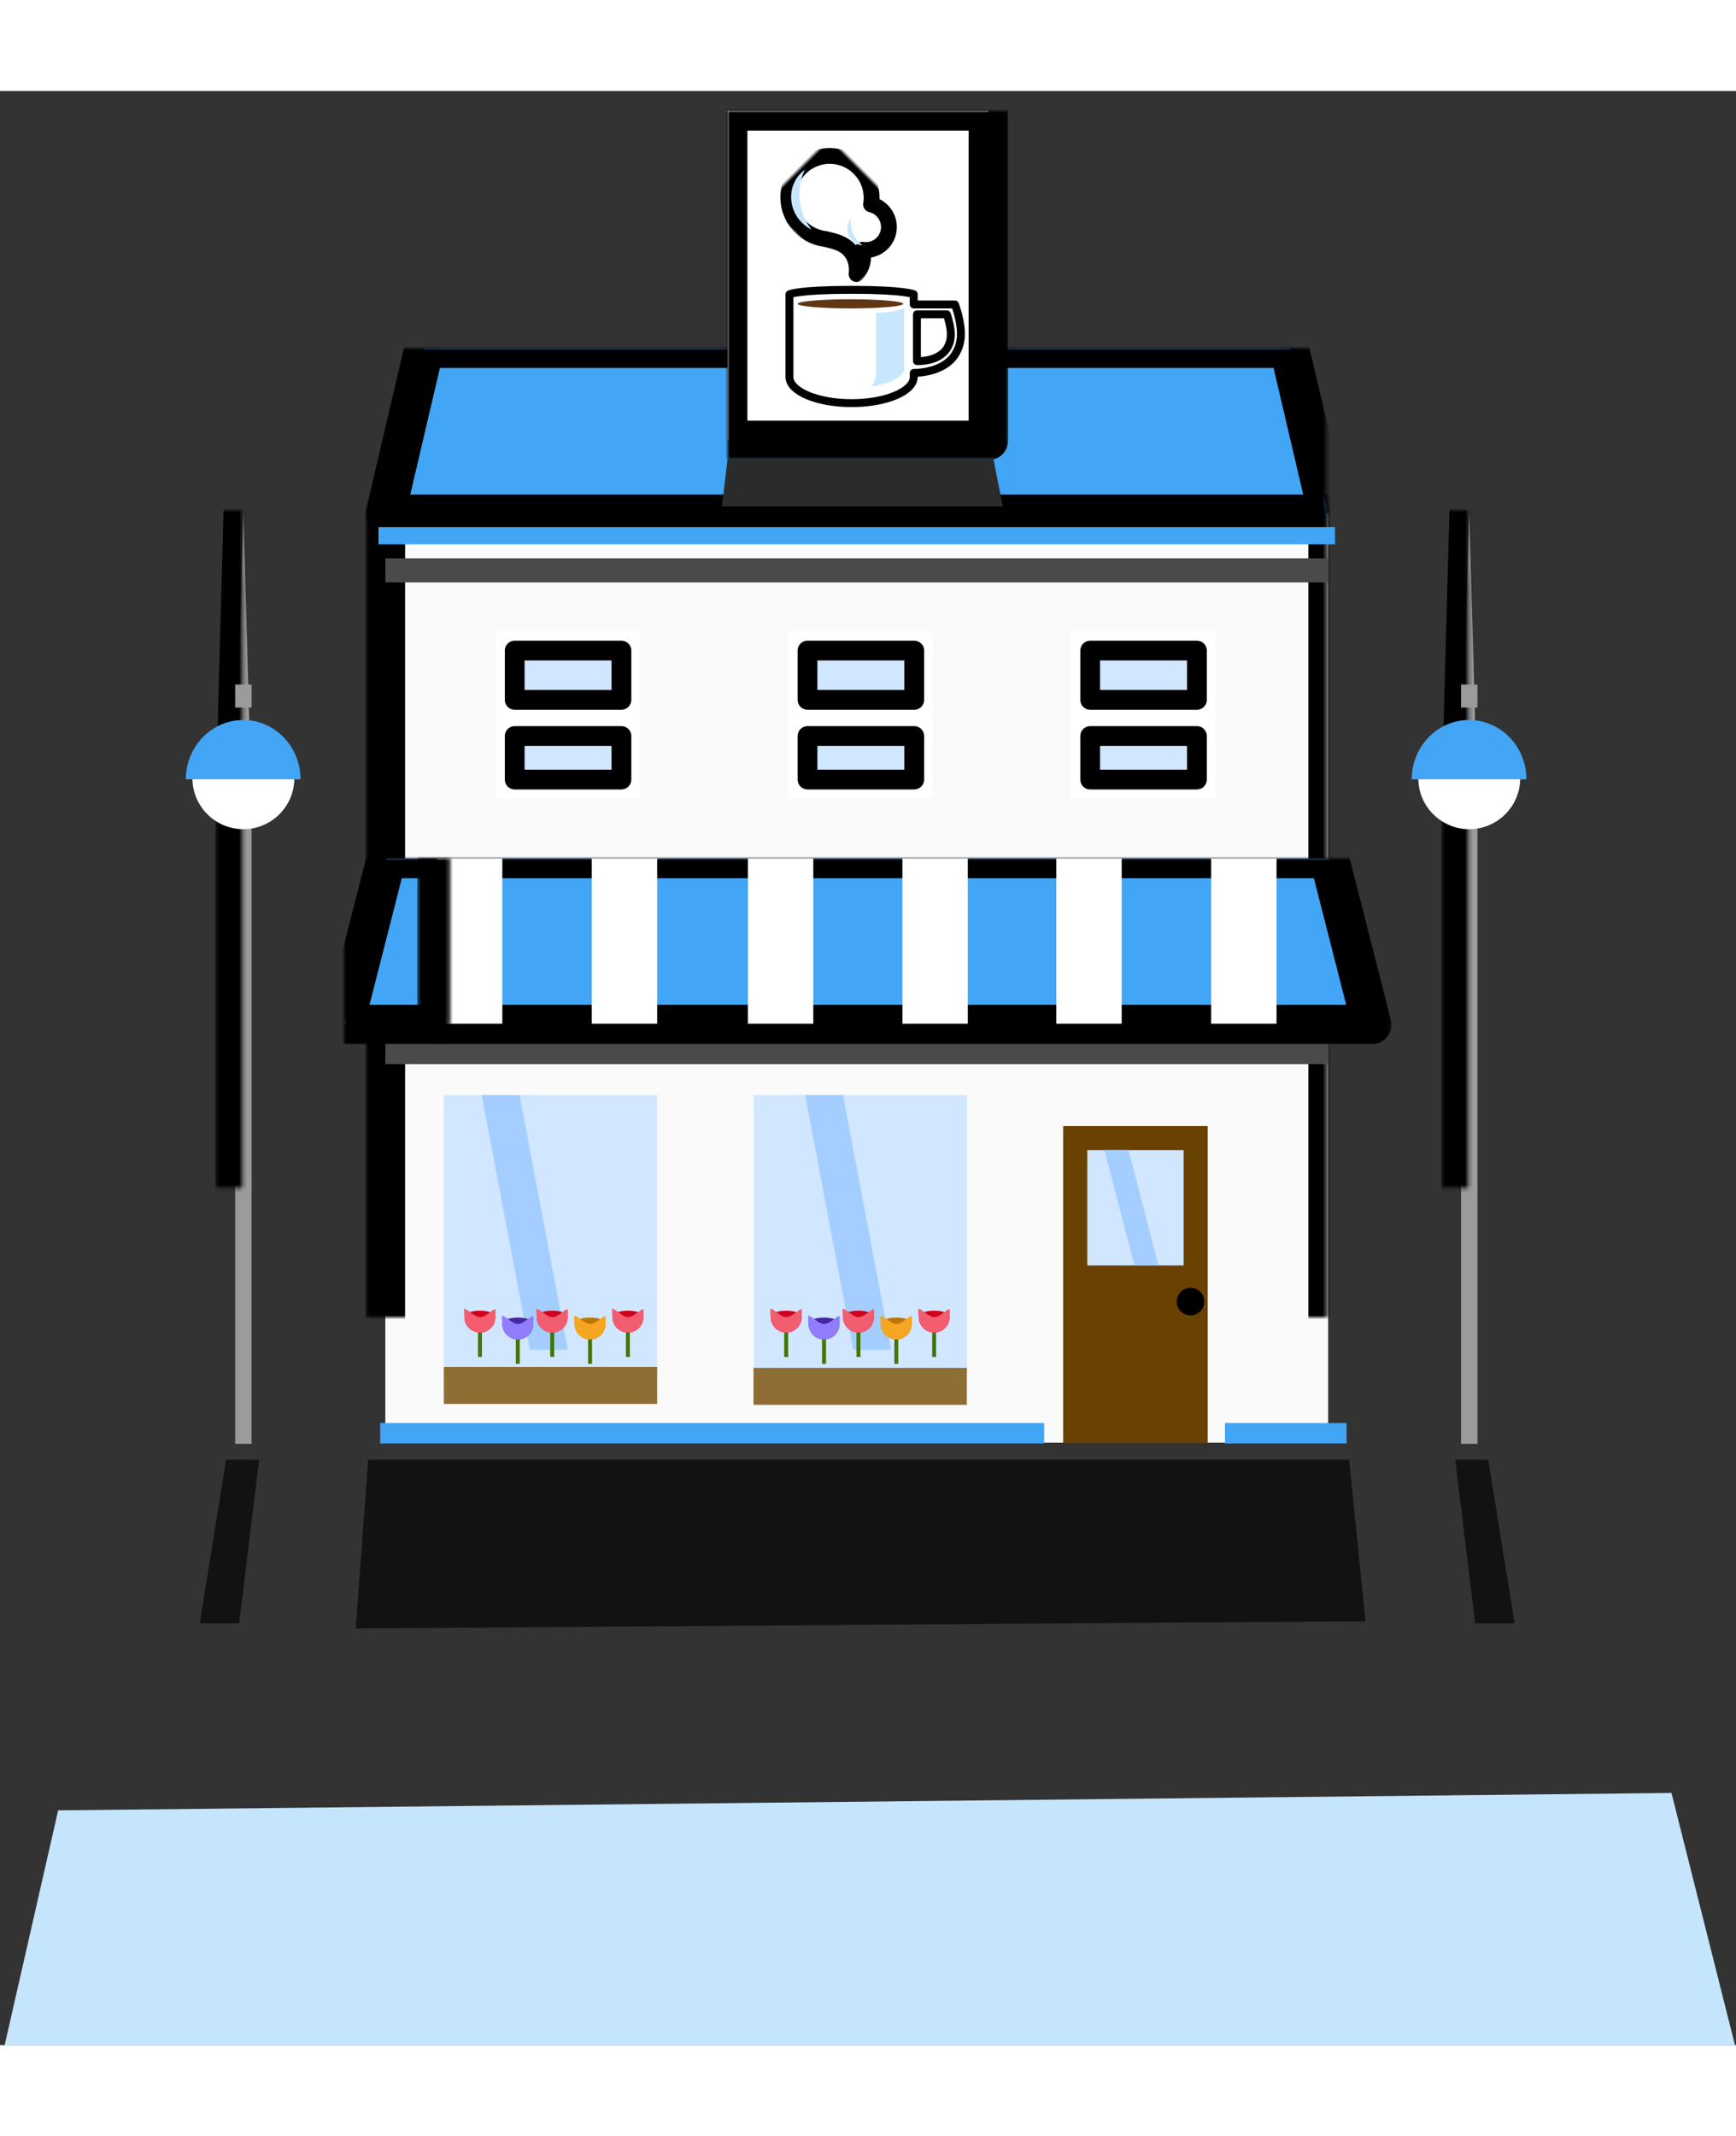<?xml version="1.0" encoding="UTF-8"?>
<svg width="239px" height="294px" viewBox="0 0 439 494" version="1.1" xmlns="http://www.w3.org/2000/svg" xmlns:xlink="http://www.w3.org/1999/xlink">
    <rect x="0" y="0" width="439" height="494" fill="#333333" stroke="none"/>
    <!-- Generator: Sketch 42 (36781) - http://www.bohemiancoding.com/sketch -->
    <title>Group 10</title>
    <desc>Created with Sketch.</desc>
    <defs>
        <path d="M1.496,383.644 C1.496,374.253 9.101,366.64 18.497,366.64 L416.062,366.64 C425.452,366.64 433.063,374.249 433.063,383.647 L433.063,409.471 C433.063,418.864 425.458,426.551 416.062,426.639 L18.497,430.402 C9.108,430.491 1.496,422.947 1.496,413.559 L1.496,383.644 Z" id="path-1"></path>
        <mask id="mask-2" maskContentUnits="userSpaceOnUse" maskUnits="objectBoundingBox" x="0" y="0" width="431.567" height="63.763" fill="white">
            <use xlink:href="#path-1"></use>
        </mask>
        <path d="M34.482,281.959 C37.711,273.145 47.934,266 57.326,266 L376.674,266 C386.062,266 396.287,273.14 399.518,281.959 L432.154,371.041 C435.382,379.855 430.398,387 420.994,387 L13.006,387 C3.614,387 -1.384,379.86 1.846,371.041 L34.482,281.959 Z" id="path-3"></path>
        <mask id="mask-4" maskContentUnits="userSpaceOnUse" maskUnits="objectBoundingBox" x="0" y="0" width="432.273" height="121" fill="white">
            <use xlink:href="#path-3"></use>
        </mask>
        <rect id="path-5" x="10.442" y="41.766" width="238.42" height="234.934"></rect>
        <mask id="mask-6" maskContentUnits="userSpaceOnUse" maskUnits="objectBoundingBox" x="-5" y="-5" width="248.42" height="244.934">
            <rect x="5.442" y="36.766" width="248.42" height="244.934" fill="white"></rect>
            <use xlink:href="#path-5" fill="black"></use>
        </mask>
        <rect id="path-7" x="187.951" y="202.739" width="24.364" height="29.149"></rect>
        <mask id="mask-8" maskContentUnits="userSpaceOnUse" maskUnits="objectBoundingBox" x="-5" y="-5" width="34.364" height="39.149">
            <rect x="182.951" y="197.739" width="34.364" height="39.149" fill="white"></rect>
            <use xlink:href="#path-7" fill="black"></use>
        </mask>
        <rect id="path-9" x="181.86" y="196.648" width="36.546" height="80.052"></rect>
        <mask id="mask-10" maskContentUnits="userSpaceOnUse" maskUnits="objectBoundingBox" x="-5" y="-5" width="46.546" height="90.052">
            <rect x="176.86" y="191.648" width="46.546" height="90.052" fill="white"></rect>
            <use xlink:href="#path-9" fill="black"></use>
        </mask>
        <polygon id="path-11" points="249.143 0 259.866 41.993 -2.84217094e-14 41.993 10.723 0"></polygon>
        <mask id="mask-12" maskContentUnits="userSpaceOnUse" maskUnits="objectBoundingBox" x="-5" y="-5" width="269.866" height="51.993">
            <rect x="-5" y="-5" width="269.866" height="51.993" fill="white"></rect>
            <use xlink:href="#path-11" fill="black"></use>
        </mask>
        <rect id="path-13" x="23.494" y="0" width="16.533" height="41.766"></rect>
        <mask id="mask-14" maskContentUnits="userSpaceOnUse" maskUnits="objectBoundingBox" x="-5" y="-5" width="26.533" height="51.766">
            <rect x="18.494" y="-5" width="26.533" height="51.766" fill="white"></rect>
            <use xlink:href="#path-13" fill="black"></use>
        </mask>
        <rect id="path-15" x="62.65" y="0" width="16.533" height="41.766"></rect>
        <mask id="mask-16" maskContentUnits="userSpaceOnUse" maskUnits="objectBoundingBox" x="-5" y="-5" width="26.533" height="51.766">
            <rect x="57.65" y="-5" width="26.533" height="51.766" fill="white"></rect>
            <use xlink:href="#path-15" fill="black"></use>
        </mask>
        <rect id="path-17" x="180.12" y="0" width="16.533" height="41.766"></rect>
        <mask id="mask-18" maskContentUnits="userSpaceOnUse" maskUnits="objectBoundingBox" x="-5" y="-5" width="26.533" height="51.766">
            <rect x="175.12" y="-5" width="26.533" height="51.766" fill="white"></rect>
            <use xlink:href="#path-17" fill="black"></use>
        </mask>
        <rect id="path-19" x="219.277" y="0" width="16.533" height="41.766"></rect>
        <mask id="mask-20" maskContentUnits="userSpaceOnUse" maskUnits="objectBoundingBox" x="-5" y="-5" width="26.533" height="51.766">
            <rect x="214.277" y="-5" width="26.533" height="51.766" fill="white"></rect>
            <use xlink:href="#path-19" fill="black"></use>
        </mask>
        <rect id="path-21" x="102.133" y="0" width="16.533" height="41.766"></rect>
        <mask id="mask-22" maskContentUnits="userSpaceOnUse" maskUnits="objectBoundingBox" x="-5" y="-5" width="26.533" height="51.766">
            <rect x="97.133" y="-5" width="26.533" height="51.766" fill="white"></rect>
            <use xlink:href="#path-21" fill="black"></use>
        </mask>
        <rect id="path-23" x="141.2" y="0" width="16.533" height="41.766"></rect>
        <mask id="mask-24" maskContentUnits="userSpaceOnUse" maskUnits="objectBoundingBox" x="-5" y="-5" width="26.533" height="51.766">
            <rect x="136.2" y="-5" width="26.533" height="51.766" fill="white"></rect>
            <use xlink:href="#path-23" fill="black"></use>
        </mask>
        <polygon id="path-25" points="239.023 -1.5596413e-12 248.862 41.993 10.442 41.993 20.28 -1.5596413e-12"></polygon>
        <mask id="mask-26" maskContentUnits="userSpaceOnUse" maskUnits="objectBoundingBox" x="-5" y="-5" width="248.42" height="51.993">
            <rect x="5.442" y="-5" width="248.42" height="51.993" fill="white"></rect>
            <use xlink:href="#path-25" fill="black"></use>
        </mask>
        <rect id="path-27" x="187.951" y="202.739" width="24.364" height="29.149"></rect>
        <mask id="mask-28" maskContentUnits="userSpaceOnUse" maskUnits="objectBoundingBox" x="-5" y="-5" width="34.364" height="39.149">
            <rect x="182.951" y="197.739" width="34.364" height="39.149" fill="white"></rect>
            <use xlink:href="#path-27" fill="black"></use>
        </mask>
        <rect id="path-29" x="25.234" y="188.817" width="53.949" height="70.48"></rect>
        <mask id="mask-30" maskContentUnits="userSpaceOnUse" maskUnits="objectBoundingBox" x="-5" y="-5" width="63.949" height="80.48">
            <rect x="20.234" y="183.817" width="63.949" height="80.48" fill="white"></rect>
            <use xlink:href="#path-29" fill="black"></use>
        </mask>
        <rect id="path-31" x="103.547" y="188.817" width="53.949" height="70.48"></rect>
        <mask id="mask-32" maskContentUnits="userSpaceOnUse" maskUnits="objectBoundingBox" x="-5" y="-5" width="63.949" height="80.48">
            <rect x="98.547" y="183.817" width="63.949" height="80.48" fill="white"></rect>
            <use xlink:href="#path-31" fill="black"></use>
        </mask>
        <rect id="path-33" x="103.547" y="257.784" width="53.949" height="9.345"></rect>
        <mask id="mask-34" maskContentUnits="userSpaceOnUse" maskUnits="objectBoundingBox" x="-5" y="-5" width="63.949" height="19.345">
            <rect x="98.547" y="252.784" width="63.949" height="19.345" fill="white"></rect>
            <use xlink:href="#path-33" fill="black"></use>
        </mask>
        <rect id="path-35" x="38.236" y="71.46" width="36.546" height="42.377"></rect>
        <mask id="mask-36" maskContentUnits="userSpaceOnUse" maskUnits="objectBoundingBox" x="-5" y="-5" width="46.546" height="52.377">
            <rect x="33.236" y="66.46" width="46.546" height="52.377" fill="white"></rect>
            <use xlink:href="#path-35" fill="black"></use>
        </mask>
        <rect id="path-37" x="183.795" y="71.46" width="36.546" height="42.377"></rect>
        <mask id="mask-38" maskContentUnits="userSpaceOnUse" maskUnits="objectBoundingBox" x="-5" y="-5" width="46.546" height="52.377">
            <rect x="178.795" y="66.46" width="46.546" height="52.377" fill="white"></rect>
            <use xlink:href="#path-37" fill="black"></use>
        </mask>
        <rect id="path-39" x="112.215" y="71.46" width="36.546" height="42.377"></rect>
        <mask id="mask-40" maskContentUnits="userSpaceOnUse" maskUnits="objectBoundingBox" x="-5" y="-5" width="46.546" height="52.377">
            <rect x="107.215" y="66.46" width="46.546" height="52.377" fill="white"></rect>
            <use xlink:href="#path-39" fill="black"></use>
        </mask>
        <rect id="path-41" x="25.234" y="257.557" width="53.949" height="9.345"></rect>
        <mask id="mask-42" maskContentUnits="userSpaceOnUse" maskUnits="objectBoundingBox" x="-5" y="-5" width="63.949" height="19.345">
            <rect x="20.234" y="252.557" width="63.949" height="19.345" fill="white"></rect>
            <use xlink:href="#path-41" fill="black"></use>
        </mask>
        <rect id="path-43" x="9.143" y="271.714" width="167.907" height="5.19"></rect>
        <mask id="mask-44" maskContentUnits="userSpaceOnUse" maskUnits="objectBoundingBox" x="-5" y="-5" width="177.907" height="15.19">
            <rect x="4.143" y="266.714" width="177.907" height="15.19" fill="white"></rect>
            <use xlink:href="#path-43" fill="black"></use>
        </mask>
        <rect id="path-45" x="222.768" y="271.714" width="30.755" height="5.19"></rect>
        <mask id="mask-46" maskContentUnits="userSpaceOnUse" maskUnits="objectBoundingBox" x="-5" y="-5" width="40.755" height="15.19">
            <rect x="217.768" y="266.714" width="40.755" height="15.19" fill="white"></rect>
            <use xlink:href="#path-45" fill="black"></use>
        </mask>
        <rect id="path-47" x="8.701" y="45.247" width="241.9" height="4.351"></rect>
        <mask id="mask-48" maskContentUnits="userSpaceOnUse" maskUnits="objectBoundingBox" x="-5" y="-5" width="251.9" height="14.351">
            <rect x="3.701" y="40.247" width="251.9" height="14.351" fill="white"></rect>
            <use xlink:href="#path-47" fill="black"></use>
        </mask>
        <rect id="path-49" x="12.468" y="74.784" width="4.156" height="161.201"></rect>
        <mask id="mask-50" maskContentUnits="userSpaceOnUse" maskUnits="objectBoundingBox" x="-5" y="-5" width="14.156" height="171.201">
            <rect x="7.468" y="69.784" width="14.156" height="171.201" fill="white"></rect>
            <use xlink:href="#path-49" fill="black"></use>
        </mask>
        <polygon id="path-51" points="16.625 74.784 12.468 74.784 14.546 0"></polygon>
        <mask id="mask-52" maskContentUnits="userSpaceOnUse" maskUnits="objectBoundingBox" x="-5" y="-5" width="14.156" height="84.784">
            <rect x="7.468" y="-5" width="14.156" height="84.784" fill="white"></rect>
            <use xlink:href="#path-51" fill="black"></use>
        </mask>
        <ellipse id="path-53" cx="14.546" cy="67.721" rx="12.884" ry="12.879"></ellipse>
        <mask id="mask-54" maskContentUnits="userSpaceOnUse" maskUnits="objectBoundingBox" x="-5" y="-5" width="35.768" height="35.759">
            <rect x="-3.338" y="49.841" width="35.768" height="35.759" fill="white"></rect>
            <use xlink:href="#path-53" fill="black"></use>
        </mask>
        <path d="M29,68 C29,59.716 22.508,53 14.5,53 C6.492,53 0,59.716 0,68 L29,68 Z" id="path-55"></path>
        <mask id="mask-56" maskContentUnits="userSpaceOnUse" maskUnits="objectBoundingBox" x="-5" y="-5" width="39" height="25">
            <rect x="-5" y="48" width="39" height="25" fill="white"></rect>
            <use xlink:href="#path-55" fill="black"></use>
        </mask>
        <path d="M12.468,44.039 L16.625,44.039 L16.625,46.091 L16.625,49.856 L12.468,49.856 L12.468,44.039 Z" id="path-57"></path>
        <mask id="mask-58" maskContentUnits="userSpaceOnUse" maskUnits="objectBoundingBox" x="-5" y="-5" width="14.156" height="15.817">
            <rect x="7.468" y="39.039" width="14.156" height="15.817" fill="white"></rect>
            <use xlink:href="#path-57" fill="black"></use>
        </mask>
        <rect id="path-59" x="12.468" y="74.784" width="4.156" height="161.201"></rect>
        <mask id="mask-60" maskContentUnits="userSpaceOnUse" maskUnits="objectBoundingBox" x="-5" y="-5" width="14.156" height="171.201">
            <rect x="7.468" y="69.784" width="14.156" height="171.201" fill="white"></rect>
            <use xlink:href="#path-59" fill="black"></use>
        </mask>
        <polygon id="path-61" points="16.625 74.784 12.468 74.784 14.546 0"></polygon>
        <mask id="mask-62" maskContentUnits="userSpaceOnUse" maskUnits="objectBoundingBox" x="-5" y="-5" width="14.156" height="84.784">
            <rect x="7.468" y="-5" width="14.156" height="84.784" fill="white"></rect>
            <use xlink:href="#path-61" fill="black"></use>
        </mask>
        <ellipse id="path-63" cx="14.546" cy="67.721" rx="12.884" ry="12.879"></ellipse>
        <mask id="mask-64" maskContentUnits="userSpaceOnUse" maskUnits="objectBoundingBox" x="-5" y="-5" width="35.768" height="35.759">
            <rect x="-3.338" y="49.841" width="35.768" height="35.759" fill="white"></rect>
            <use xlink:href="#path-63" fill="black"></use>
        </mask>
        <path d="M29,68 C29,59.716 22.508,53 14.5,53 C6.492,53 0,59.716 0,68 L29,68 Z" id="path-65"></path>
        <mask id="mask-66" maskContentUnits="userSpaceOnUse" maskUnits="objectBoundingBox" x="-5" y="-5" width="39" height="25">
            <rect x="-5" y="48" width="39" height="25" fill="white"></rect>
            <use xlink:href="#path-65" fill="black"></use>
        </mask>
        <path d="M12.468,44.039 L16.625,44.039 L16.625,46.091 L16.625,49.856 L12.468,49.856 L12.468,44.039 Z" id="path-67"></path>
        <mask id="mask-68" maskContentUnits="userSpaceOnUse" maskUnits="objectBoundingBox" x="-5" y="-5" width="14.156" height="15.817">
            <rect x="7.468" y="39.039" width="14.156" height="15.817" fill="white"></rect>
            <use xlink:href="#path-67" fill="black"></use>
        </mask>
        <rect id="path-69" x="0" y="0" width="65.939" height="83.32"></rect>
        <mask id="mask-70" maskContentUnits="userSpaceOnUse" maskUnits="objectBoundingBox" x="-5" y="-5" width="75.939" height="93.32">
            <rect x="-5" y="-5" width="75.939" height="93.32" fill="white"></rect>
            <use xlink:href="#path-69" fill="black"></use>
        </mask>
        <path d="M25.696,14.013 C27.565,15.134 28.853,17.116 29,19.406 C27.401,17.357 24.974,16.071 22.282,16.426 C20.299,16.688 18.802,17.742 17.128,18.732 C15.326,20.152 13.047,21 10.568,21 C4.731,21 2.48689958e-14,16.299 2.48689958e-14,10.5 C2.48689958e-14,4.701 4.731,-4.26325641e-14 10.568,-4.26325641e-14 C14.098,-4.26325641e-14 17.225,1.72 19.144,4.363 C20.039,3.813 21.095,3.495 22.225,3.495 C25.463,3.495 28.087,6.102 28.087,9.319 C28.087,11.245 27.146,12.953 25.696,14.013 Z" id="path-71"></path>
        <mask id="mask-72" maskContentUnits="userSpaceOnUse" maskUnits="objectBoundingBox" x="-2" y="-2" width="33" height="25">
            <rect x="-2" y="-2" width="33" height="25" fill="white"></rect>
            <use xlink:href="#path-71" fill="black"></use>
        </mask>
    </defs>
    <g id="Become-a-host-(business)" stroke="none" stroke-width="1" fill="none" fill-rule="evenodd">
        <g id="Become-a-host-1280-(BUSINESS)" transform="translate(-776, -108)">
            <g id="Group-10" transform="translate(776, 113)">
                <use id="Rectangle-6" stroke="#000000" mask="url(#mask-2)" stroke-width="10" fill="#546F87" xlink:href="#path-1"></use>
                <use id="Rectangle-6" stroke="#000000" mask="url(#mask-4)" stroke-width="10" fill="#8BA2B6" xlink:href="#path-3"></use>
                <polygon id="Rectangle-6" fill="#121212" style="mix-blend-mode: soft-light;" points="93.118 341 341.161 341 345.298 381.833 89.965 383.646"></polygon>
                <polygon id="Rectangle-6" fill="#C5E5FD" points="14.707 429.637 422.68 425.237 438.742 489 1.174 489"></polygon>
                <polygon id="Rectangle-6" fill="#121212" style="mix-blend-mode: soft-light;" points="57.184 341 65.526 341 60.481 382.369 50.511 382.369"></polygon>
                <polygon id="Rectangle-6" fill="#121212" style="mix-blend-mode: soft-light;" transform="translate(375.508, 361.685) scale(-1, 1) translate(-375.508, -361.685) " points="374.673 341 383.015 341 377.97 382.369 368 382.369"></polygon>
                <g id="Group-11" transform="translate(47, 0)">
                    <g id="Group-9">
                        <g id="Coffee" transform="translate(40, 60)">
                            <g id="Rectangle-16">
                                <use fill="#FAFAFA" fill-rule="evenodd" xlink:href="#path-5"></use>
                                <use stroke="#000000" mask="url(#mask-6)" stroke-width="10" stroke-linejoin="round" xlink:href="#path-5"></use>
                            </g>
                            <g id="Rectangle-19">
                                <use fill="#D1E6FF" fill-rule="evenodd" xlink:href="#path-7"></use>
                                <use stroke="#000000" mask="url(#mask-8)" stroke-width="10" stroke-linejoin="round" xlink:href="#path-7"></use>
                            </g>
                            <rect id="Rectangle-18" fill="#4A4A4A" style="mix-blend-mode: darken;" x="10.442" y="53.117" width="238.42" height="6.091"></rect>
                            <rect id="Rectangle-18" fill="#4A4A4A" style="mix-blend-mode: multiply;" x="10.442" y="171.641" width="238.42" height="9.345"></rect>
                            <g id="Rectangle-19">
                                <use fill="#694100" fill-rule="evenodd" xlink:href="#path-9"></use>
                                <use stroke="#000000" mask="url(#mask-10)" stroke-width="10" stroke-linejoin="round" xlink:href="#path-9"></use>
                            </g>
                            <g id="Group-2" transform="translate(0, 129.005)">
                                <g id="Rectangle-16">
                                    <use fill="#42A5F5" fill-rule="evenodd" xlink:href="#path-11"></use>
                                    <use stroke="#000000" mask="url(#mask-12)" stroke-width="10" stroke-linejoin="round" xlink:href="#path-11"></use>
                                </g>
                                <g id="Rectangle-19">
                                    <use fill="#FFFFFF" fill-rule="evenodd" xlink:href="#path-13"></use>
                                    <use stroke="#000000" mask="url(#mask-14)" stroke-width="10" stroke-linejoin="round" xlink:href="#path-13"></use>
                                </g>
                                <g id="Rectangle-19">
                                    <use fill="#FFFFFF" fill-rule="evenodd" xlink:href="#path-15"></use>
                                    <use stroke="#000000" mask="url(#mask-16)" stroke-width="10" stroke-linejoin="round" xlink:href="#path-15"></use>
                                </g>
                                <g id="Rectangle-19">
                                    <use fill="#FFFFFF" fill-rule="evenodd" xlink:href="#path-17"></use>
                                    <use stroke="#000000" mask="url(#mask-18)" stroke-width="10" stroke-linejoin="round" xlink:href="#path-17"></use>
                                </g>
                                <g id="Rectangle-19">
                                    <use fill="#FFFFFF" fill-rule="evenodd" xlink:href="#path-19"></use>
                                    <use stroke="#000000" mask="url(#mask-20)" stroke-width="10" stroke-linejoin="round" xlink:href="#path-19"></use>
                                </g>
                                <g id="Rectangle-19">
                                    <use fill="#FFFFFF" fill-rule="evenodd" xlink:href="#path-21"></use>
                                    <use stroke="#000000" mask="url(#mask-22)" stroke-width="10" stroke-linejoin="round" xlink:href="#path-21"></use>
                                </g>
                                <g id="Rectangle-19">
                                    <use fill="#FFFFFF" fill-rule="evenodd" xlink:href="#path-23"></use>
                                    <use stroke="#000000" mask="url(#mask-24)" stroke-width="10" stroke-linejoin="round" xlink:href="#path-23"></use>
                                </g>
                            </g>
                            <ellipse id="Oval-35" fill="#000000" cx="214.056" cy="241.025" rx="3.481" ry="3.481"></ellipse>
                            <g id="Rectangle-16">
                                <use fill="#42A5F5" fill-rule="evenodd" xlink:href="#path-25"></use>
                                <use stroke="#000000" mask="url(#mask-26)" stroke-width="10" stroke-linejoin="round" xlink:href="#path-25"></use>
                            </g>
                            <g id="Rectangle-19">
                                <use fill="#D1E6FF" fill-rule="evenodd" xlink:href="#path-27"></use>
                                <use stroke="#000000" mask="url(#mask-28)" stroke-width="10" stroke-linejoin="round" xlink:href="#path-27"></use>
                            </g>
                            <g id="Rectangle-19">
                                <use fill="#D1E6FF" fill-rule="evenodd" xlink:href="#path-29"></use>
                                <use stroke="#000000" mask="url(#mask-30)" stroke-width="10" stroke-linejoin="round" xlink:href="#path-29"></use>
                            </g>
                            <g id="Rectangle-19">
                                <use fill="#D1E6FF" fill-rule="evenodd" xlink:href="#path-31"></use>
                                <use stroke="#000000" mask="url(#mask-32)" stroke-width="10" stroke-linejoin="round" xlink:href="#path-31"></use>
                            </g>
                            <g id="Rectangle-19">
                                <use fill="#8F6E36" fill-rule="evenodd" xlink:href="#path-33"></use>
                                <use stroke="#000000" mask="url(#mask-34)" stroke-width="10" stroke-linejoin="round" xlink:href="#path-33"></use>
                            </g>
                            <polygon id="Rectangle-32" fill="#A4CEFF" points="116.599 188.817 126.171 188.817 138.353 253.206 128.782 253.206"></polygon>
                            <polygon id="Rectangle-32" fill="#A4CEFF" points="192.302 202.739 198.393 202.739 205.945 231.863 199.854 231.863"></polygon>
                            <g id="Rectangle-19">
                                <use fill="#FFFFFF" fill-rule="evenodd" xlink:href="#path-35"></use>
                                <use stroke="#000000" mask="url(#mask-36)" stroke-width="10" stroke-linejoin="round" xlink:href="#path-35"></use>
                            </g>
                            <g id="Rectangle-19">
                                <use fill="#FFFFFF" fill-rule="evenodd" xlink:href="#path-37"></use>
                                <use stroke="#000000" mask="url(#mask-38)" stroke-width="10" stroke-linejoin="round" xlink:href="#path-37"></use>
                            </g>
                            <polygon id="Rectangle-32" fill="#A4CEFF" points="34.806 188.817 44.377 188.817 56.559 253.206 46.988 253.206"></polygon>
                            <g id="Group-3" transform="translate(107.705, 242.765)">
                                <path d="M4.108,3.916 L4.108,11.747" id="Line" stroke="#417505" stroke-linecap="square"></path>
                                <path d="M4.108,6.091 C6.271,6.091 8.024,4.338 8.024,2.175 C8.024,0.013 0.193,0.013 0.193,2.175 C0.193,4.338 1.946,6.091 4.108,6.091 Z" id="Oval-36" fill="#D0011B"></path>
                                <path d="M4.108,6.091 C6.271,6.091 8.024,4.338 8.024,2.175 C8.024,2 8.121,0.318 8.024,0.244 C7.527,-0.135 5.728,2.185 4.108,2.175 C2.683,2.167 0.866,0.002 0.193,0.096 C-0.069,0.132 0.193,1.87 0.193,2.175 C0.193,4.338 1.946,6.091 4.108,6.091 Z" id="Oval-36" fill="#F25D6F"></path>
                            </g>
                            <rect id="Rectangle-19" stroke="#000000" stroke-width="5" stroke-linejoin="round" fill="#D1E6FF" x="188.688" y="76.446" width="26.99" height="12.464"></rect>
                            <rect id="Rectangle-19" stroke="#000000" stroke-width="5" stroke-linejoin="round" fill="#D1E6FF" x="188.688" y="98.05" width="26.99" height="11.007"></rect>
                            <g id="Rectangle-19">
                                <use fill="#FFFFFF" fill-rule="evenodd" xlink:href="#path-39"></use>
                                <use stroke="#000000" mask="url(#mask-40)" stroke-width="10" stroke-linejoin="round" xlink:href="#path-39"></use>
                            </g>
                            <rect id="Rectangle-19" stroke="#000000" stroke-width="5" stroke-linejoin="round" fill="#D1E6FF" x="117.203" y="76.446" width="26.99" height="12.464"></rect>
                            <rect id="Rectangle-19" stroke="#000000" stroke-width="5" stroke-linejoin="round" fill="#D1E6FF" x="117.203" y="98.05" width="26.99" height="11.007"></rect>
                            <rect id="Rectangle-19" stroke="#000000" stroke-width="5" stroke-linejoin="round" fill="#D1E6FF" x="43.159" y="76.446" width="26.99" height="12.464"></rect>
                            <rect id="Rectangle-19" stroke="#000000" stroke-width="5" stroke-linejoin="round" fill="#D1E6FF" x="43.159" y="98.05" width="26.99" height="11.007"></rect>
                            <g id="Group-3" transform="translate(117.277, 244.505)">
                                <path d="M4.108,3.916 L4.108,11.747" id="Line" stroke="#417505" stroke-linecap="square"></path>
                                <path d="M4.108,6.091 C6.271,6.091 8.024,4.338 8.024,2.175 C8.024,0.013 0.193,0.013 0.193,2.175 C0.193,4.338 1.946,6.091 4.108,6.091 Z" id="Oval-36" fill="#4527A0"></path>
                                <path d="M4.108,6.091 C6.271,6.091 8.024,4.338 8.024,2.175 C8.024,2 8.121,0.318 8.024,0.244 C7.527,-0.135 5.728,2.185 4.108,2.175 C2.683,2.167 0.866,0.002 0.193,0.096 C-0.069,0.132 0.193,1.87 0.193,2.175 C0.193,4.338 1.946,6.091 4.108,6.091 Z" id="Oval-36" fill="#907EFF"></path>
                            </g>
                            <g id="Group-3" transform="translate(125.978, 242.765)">
                                <path d="M4.108,3.916 L4.108,11.747" id="Line" stroke="#417505" stroke-linecap="square"></path>
                                <path d="M4.108,6.091 C6.271,6.091 8.024,4.338 8.024,2.175 C8.024,0.013 0.193,0.013 0.193,2.175 C0.193,4.338 1.946,6.091 4.108,6.091 Z" id="Oval-36" fill="#D0011B"></path>
                                <path d="M4.108,6.091 C6.271,6.091 8.024,4.338 8.024,2.175 C8.024,2 8.121,0.318 8.024,0.244 C7.527,-0.135 5.728,2.185 4.108,2.175 C2.683,2.167 0.866,0.002 0.193,0.096 C-0.069,0.132 0.193,1.87 0.193,2.175 C0.193,4.338 1.946,6.091 4.108,6.091 Z" id="Oval-36" fill="#F25D6F"></path>
                            </g>
                            <g id="Group-3" transform="translate(135.55, 244.505)">
                                <path d="M4.108,3.916 L4.108,11.747" id="Line" stroke="#417505" stroke-linecap="square"></path>
                                <path d="M4.108,6.091 C6.271,6.091 8.024,4.338 8.024,2.175 C8.024,0.013 0.193,0.013 0.193,2.175 C0.193,4.338 1.946,6.091 4.108,6.091 Z" id="Oval-36" fill="#BC7603"></path>
                                <path d="M4.108,6.091 C6.271,6.091 8.024,4.338 8.024,2.175 C8.024,2 8.121,0.318 8.024,0.244 C7.527,-0.135 5.728,2.185 4.108,2.175 C2.683,2.167 0.866,0.002 0.193,0.096 C-0.069,0.132 0.193,1.87 0.193,2.175 C0.193,4.338 1.946,6.091 4.108,6.091 Z" id="Oval-36" fill="#F6A623"></path>
                            </g>
                            <g id="Group-3" transform="translate(145.122, 242.765)">
                                <path d="M4.108,3.916 L4.108,11.747" id="Line" stroke="#417505" stroke-linecap="square"></path>
                                <path d="M4.108,6.091 C6.271,6.091 8.024,4.338 8.024,2.175 C8.024,0.013 0.193,0.013 0.193,2.175 C0.193,4.338 1.946,6.091 4.108,6.091 Z" id="Oval-36" fill="#D0011B"></path>
                                <path d="M4.108,6.091 C6.271,6.091 8.024,4.338 8.024,2.175 C8.024,2 8.121,0.318 8.024,0.244 C7.527,-0.135 5.728,2.185 4.108,2.175 C2.683,2.167 0.866,0.002 0.193,0.096 C-0.069,0.132 0.193,1.87 0.193,2.175 C0.193,4.338 1.946,6.091 4.108,6.091 Z" id="Oval-36" fill="#F25D6F"></path>
                            </g>
                            <g id="Rectangle-19">
                                <use fill="#8F6E36" fill-rule="evenodd" xlink:href="#path-41"></use>
                                <use stroke="#000000" mask="url(#mask-42)" stroke-width="10" stroke-linejoin="round" xlink:href="#path-41"></use>
                            </g>
                            <g id="Group-3" transform="translate(30.262, 242.765)">
                                <path d="M4.108,3.916 L4.108,11.747" id="Line" stroke="#417505" stroke-linecap="square"></path>
                                <path d="M4.108,6.091 C6.271,6.091 8.024,4.338 8.024,2.175 C8.024,0.013 0.193,0.013 0.193,2.175 C0.193,4.338 1.946,6.091 4.108,6.091 Z" id="Oval-36" fill="#D0011B"></path>
                                <path d="M4.108,6.091 C6.271,6.091 8.024,4.338 8.024,2.175 C8.024,2 8.121,0.318 8.024,0.244 C7.527,-0.135 5.728,2.185 4.108,2.175 C2.683,2.167 0.866,0.002 0.193,0.096 C-0.069,0.132 0.193,1.87 0.193,2.175 C0.193,4.338 1.946,6.091 4.108,6.091 Z" id="Oval-36" fill="#F25D6F"></path>
                            </g>
                            <g id="Group-3" transform="translate(39.834, 244.505)">
                                <path d="M4.108,3.916 L4.108,11.747" id="Line" stroke="#417505" stroke-linecap="square"></path>
                                <path d="M4.108,6.091 C6.271,6.091 8.024,4.338 8.024,2.175 C8.024,0.013 0.193,0.013 0.193,2.175 C0.193,4.338 1.946,6.091 4.108,6.091 Z" id="Oval-36" fill="#4527A0"></path>
                                <path d="M4.108,6.091 C6.271,6.091 8.024,4.338 8.024,2.175 C8.024,2 8.121,0.318 8.024,0.244 C7.527,-0.135 5.728,2.185 4.108,2.175 C2.683,2.167 0.866,0.002 0.193,0.096 C-0.069,0.132 0.193,1.87 0.193,2.175 C0.193,4.338 1.946,6.091 4.108,6.091 Z" id="Oval-36" fill="#907EFF"></path>
                            </g>
                            <g id="Group-3" transform="translate(48.536, 242.765)">
                                <path d="M4.108,3.916 L4.108,11.747" id="Line" stroke="#417505" stroke-linecap="square"></path>
                                <path d="M4.108,6.091 C6.271,6.091 8.024,4.338 8.024,2.175 C8.024,0.013 0.193,0.013 0.193,2.175 C0.193,4.338 1.946,6.091 4.108,6.091 Z" id="Oval-36" fill="#D0011B"></path>
                                <path d="M4.108,6.091 C6.271,6.091 8.024,4.338 8.024,2.175 C8.024,2 8.121,0.318 8.024,0.244 C7.527,-0.135 5.728,2.185 4.108,2.175 C2.683,2.167 0.866,0.002 0.193,0.096 C-0.069,0.132 0.193,1.87 0.193,2.175 C0.193,4.338 1.946,6.091 4.108,6.091 Z" id="Oval-36" fill="#F25D6F"></path>
                            </g>
                            <g id="Group-3" transform="translate(58.107, 244.505)">
                                <path d="M4.108,3.916 L4.108,11.747" id="Line" stroke="#417505" stroke-linecap="square"></path>
                                <path d="M4.108,6.091 C6.271,6.091 8.024,4.338 8.024,2.175 C8.024,0.013 0.193,0.013 0.193,2.175 C0.193,4.338 1.946,6.091 4.108,6.091 Z" id="Oval-36" fill="#BC7603"></path>
                                <path d="M4.108,6.091 C6.271,6.091 8.024,4.338 8.024,2.175 C8.024,2 8.121,0.318 8.024,0.244 C7.527,-0.135 5.728,2.185 4.108,2.175 C2.683,2.167 0.866,0.002 0.193,0.096 C-0.069,0.132 0.193,1.87 0.193,2.175 C0.193,4.338 1.946,6.091 4.108,6.091 Z" id="Oval-36" fill="#F6A623"></path>
                            </g>
                            <g id="Group-3" transform="translate(67.679, 242.765)">
                                <path d="M4.108,3.916 L4.108,11.747" id="Line" stroke="#417505" stroke-linecap="square"></path>
                                <path d="M4.108,6.091 C6.271,6.091 8.024,4.338 8.024,2.175 C8.024,0.013 0.193,0.013 0.193,2.175 C0.193,4.338 1.946,6.091 4.108,6.091 Z" id="Oval-36" fill="#D0011B"></path>
                                <path d="M4.108,6.091 C6.271,6.091 8.024,4.338 8.024,2.175 C8.024,2 8.121,0.318 8.024,0.244 C7.527,-0.135 5.728,2.185 4.108,2.175 C2.683,2.167 0.866,0.002 0.193,0.096 C-0.069,0.132 0.193,1.87 0.193,2.175 C0.193,4.338 1.946,6.091 4.108,6.091 Z" id="Oval-36" fill="#F25D6F"></path>
                            </g>
                            <g id="Rectangle-19">
                                <use fill="#42A5F5" fill-rule="evenodd" xlink:href="#path-43"></use>
                                <use stroke="#000000" mask="url(#mask-44)" stroke-width="10" stroke-linejoin="round" xlink:href="#path-43"></use>
                            </g>
                            <g id="Rectangle-19">
                                <use fill="#42A5F5" fill-rule="evenodd" xlink:href="#path-45"></use>
                                <use stroke="#000000" mask="url(#mask-46)" stroke-width="10" stroke-linejoin="round" xlink:href="#path-45"></use>
                            </g>
                            <g id="Rectangle-16" transform="translate(129.652, 47.422) scale(1, -1) translate(-129.652, -47.422) ">
                                <use fill="#42A5F5" fill-rule="evenodd" style="mix-blend-mode: multiply;" xlink:href="#path-47"></use>
                                <use stroke="#000000" mask="url(#mask-48)" stroke-width="10" stroke-linejoin="round" xlink:href="#path-47"></use>
                            </g>
                        </g>
                        <g id="Lamp" transform="translate(310, 101)">
                            <g id="Rectangle-52">
                                <use fill="#9B9B9B" fill-rule="evenodd" xlink:href="#path-49"></use>
                                <use stroke="#000000" mask="url(#mask-50)" stroke-width="10" stroke-linejoin="round" xlink:href="#path-49"></use>
                            </g>
                            <g id="Rectangle-52">
                                <use fill="#9B9B9B" fill-rule="evenodd" xlink:href="#path-51"></use>
                                <use stroke="#000000" mask="url(#mask-52)" stroke-width="10" stroke-linejoin="round" xlink:href="#path-51"></use>
                            </g>
                            <g id="Oval-56">
                                <use fill="#FFFFFF" fill-rule="evenodd" xlink:href="#path-53"></use>
                                <use stroke="#000000" mask="url(#mask-54)" stroke-width="10" xlink:href="#path-53"></use>
                            </g>
                            <g id="Oval-56">
                                <use fill="#42A5F5" fill-rule="evenodd" xlink:href="#path-55"></use>
                                <use stroke="#000000" mask="url(#mask-56)" stroke-width="10" stroke-linejoin="round" xlink:href="#path-55"></use>
                            </g>
                            <g id="Rectangle-409">
                                <use fill="#9B9B9B" fill-rule="evenodd" xlink:href="#path-57"></use>
                                <use stroke="#000000" mask="url(#mask-58)" stroke-width="10" stroke-linejoin="round" xlink:href="#path-57"></use>
                            </g>
                        </g>
                        <g id="Lamp-Copy" transform="translate(0, 101)">
                            <g id="Rectangle-52">
                                <use fill="#9B9B9B" fill-rule="evenodd" xlink:href="#path-59"></use>
                                <use stroke="#000000" mask="url(#mask-60)" stroke-width="10" stroke-linejoin="round" xlink:href="#path-59"></use>
                            </g>
                            <g id="Rectangle-52">
                                <use fill="#9B9B9B" fill-rule="evenodd" xlink:href="#path-61"></use>
                                <use stroke="#000000" mask="url(#mask-62)" stroke-width="10" stroke-linejoin="round" xlink:href="#path-61"></use>
                            </g>
                            <g id="Oval-56">
                                <use fill="#FFFFFF" fill-rule="evenodd" xlink:href="#path-63"></use>
                                <use stroke="#000000" mask="url(#mask-64)" stroke-width="10" xlink:href="#path-63"></use>
                            </g>
                            <g id="Oval-56">
                                <use fill="#42A5F5" fill-rule="evenodd" xlink:href="#path-65"></use>
                                <use stroke="#000000" mask="url(#mask-66)" stroke-width="10" stroke-linejoin="round" xlink:href="#path-65"></use>
                            </g>
                            <g id="Rectangle-409">
                                <use fill="#9B9B9B" fill-rule="evenodd" xlink:href="#path-67"></use>
                                <use stroke="#000000" mask="url(#mask-68)" stroke-width="10" stroke-linejoin="round" xlink:href="#path-67"></use>
                            </g>
                        </g>
                        <g id="Group-13" transform="translate(137, 0)">
                            <g id="Rectangle-19">
                                <use fill="#FFFFFF" fill-rule="evenodd" xlink:href="#path-69"></use>
                                <use stroke="#000000" mask="url(#mask-70)" stroke-width="10" stroke-linejoin="round" xlink:href="#path-69"></use>
                            </g>
                            <g id="Group-12" transform="translate(10, 7)">
                                <g id="Group-2" transform="translate(18.654, 17.719) rotate(45) translate(-18.654, -17.719) translate(4.154, 7.219)">
                                    <g id="Group" transform="translate(-0, -0)">
                                        <g id="Combined-Shape">
                                            <use fill="#FFFFFF" fill-rule="evenodd" xlink:href="#path-71"></use>
                                            <use stroke="#000000" mask="url(#mask-72)" stroke-width="4" stroke-linecap="round" stroke-linejoin="round" xlink:href="#path-71"></use>
                                        </g>
                                    </g>
                                    <path d="M2,20.894 C2.434,20.964 2.879,21 3.332,21 C8.119,21 12,16.958 12,11.973 C12,10.931 11.831,9.931 11.519,9 C10.767,14.556 7.013,19.12 2,20.894 Z" id="Combined-Shape" fill="#C7E7FF" transform="translate(7, 15) rotate(90) translate(-7, -15) "></path>
                                    <path d="M19,14.965 C19.19,14.988 19.384,15 19.581,15 C22.022,15 24,13.151 24,10.87 C24,10.197 23.828,9.561 23.522,9 C23.316,11.677 21.514,13.941 19,14.965 Z" id="Combined-Shape" fill="#C7E7FF" transform="translate(21.5, 12) rotate(75) translate(-21.5, -12) "></path>
                                </g>
                                <g id="mug-tshirt" transform="translate(5.638, 38.252)">
                                    <g id="Group-5">
                                        <g id="mug">
                                            <path d="M31.425,21.021 L31.425,22.182 L31.42,22.182 C31.213,25.768 24.259,28.648 15.712,28.648 C7.165,28.648 0.212,25.768 0.005,22.182 L0,22.182 L0,1.118 C0,1.118 2.245,1.1642247e-15 15.712,0 C29.18,-1.16422474e-15 31.425,1.118 31.425,1.118 L31.425,3.697 L41.857,3.697 C41.857,3.697 42.927,6.496 43.264,9.469 C43.531,11.834 43.316,14.15 41.857,16.396 C39.208,20.474 33.538,20.979 31.425,21.021 Z M39.793,6.198 L32.232,6.198 L32.232,18.014 C32.232,18.014 37.58,18.321 39.793,14.863 C40.773,13.331 40.918,11.75 40.738,10.137 C40.512,8.108 39.793,6.198 39.793,6.198 Z" id="Combined-Shape" stroke="#000000" stroke-width="2" stroke-linejoin="round" fill="#FFFFFF"></path>
                                            <path d="M21.92,20.656 C21.92,17.861 21.92,5.812 21.92,5.812 C21.92,5.812 23.728,5.748 25.266,5.588 C27.65,5.341 29,4.607 29,4.607 L29,20.263 C29,20.263 28.807,21.373 26.943,22.475 C24.299,24.039 20.625,24.436 20.625,24.436 C20.625,24.436 21.92,23.451 21.92,20.656 Z" id="Rectangle-8" fill="#C7E7FF"></path>
                                            <ellipse id="Oval-5" fill="#603712" cx="15.42" cy="3.541" rx="13.333" ry="1.155"></ellipse>
                                        </g>
                                    </g>
                                </g>
                            </g>
                        </g>
                        <polygon id="Rectangle-10" fill="#2B2B2B" style="mix-blend-mode: soft-light;" points="137 88 151 88 204.218 88 206.583 100.012 135.557 100.012"></polygon>
                    </g>
                </g>
            </g>
        </g>
    </g>
</svg>